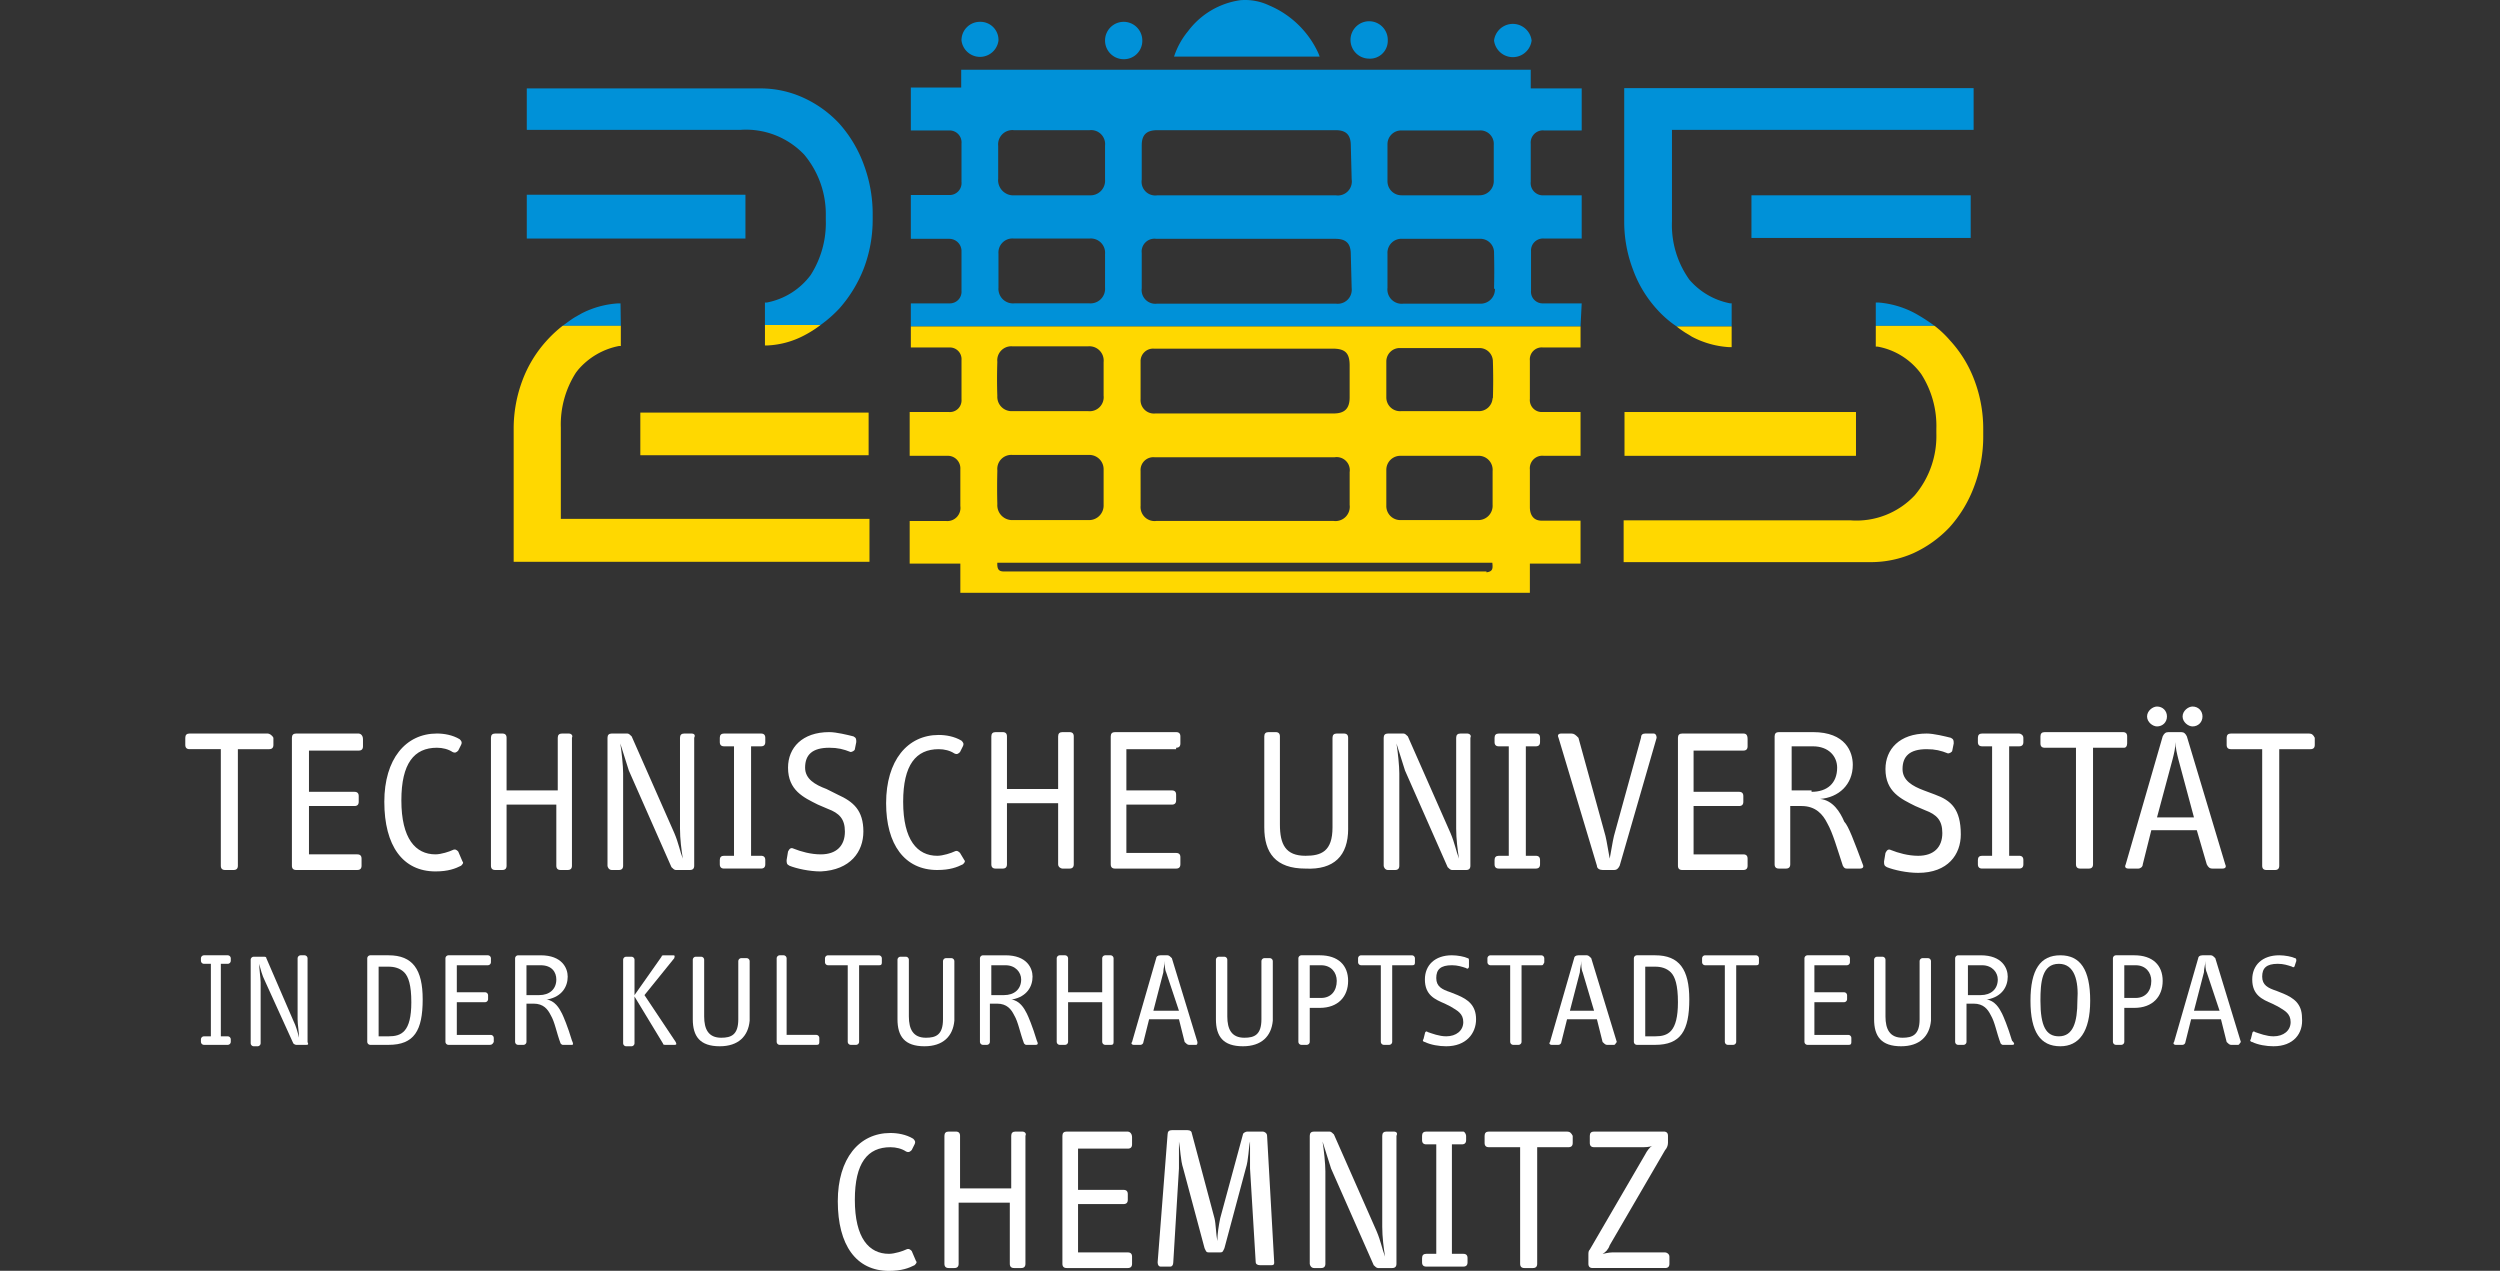 <?xml version="1.0" encoding="UTF-8" standalone="no"?>
<svg
   xmlns:dc="http://purl.org/dc/elements/1.1/"
   xmlns:cc="http://creativecommons.org/ns#"
   xmlns:rdf="http://www.w3.org/1999/02/22-rdf-syntax-ns#"
   xmlns:svg="http://www.w3.org/2000/svg"
   xmlns="http://www.w3.org/2000/svg"
   id="Ebene_2"
   data-name="Ebene 2"
   viewBox="0 0 240 122"
   version="1.1"
   width="240"
   height="122">
  <rect x="0" y="0" width="240" height="122" fill="#333333" stroke="none"/>
  <defs
     id="defs4">
    <style
       id="style2">.cls-1{fill:none;}.cls-2{fill:#fff;}.cls-3{fill:#0091d8;}.cls-4{fill:#ffd800;}</style>
  </defs>
  <g
     id="g3072">
    <path
       class="cls-1"
       d="m 104.603,12.526 h -7.24 a 1.37,1.374 0 0 0 -1.509,1.514 c 0,1.065 0,2.103 0,3.14 a 1.454,1.458 0 0 0 1.565,1.598 h 7.184 a 1.398,1.402 0 0 0 1.481,-1.514 v -3.252 a 1.342,1.346 0 0 0 -1.481,-1.486 z"
       id="path8"
       style="stroke-width:2.799" />
    <path
       class="cls-1"
       d="m 104.603,22.927 h -7.296 a 1.342,1.346 0 0 0 -1.454,1.458 c 0,1.093 0,2.159 0,3.252 a 1.398,1.402 0 0 0 1.509,1.514 h 7.24 a 1.398,1.402 0 0 0 1.537,-1.542 v -3.196 a 1.37,1.374 0 0 0 -1.537,-1.486 z"
       id="path16"
       style="stroke-width:2.799" />
    <path
       class="cls-1"
       d="m 134.54,18.75 h 7.463 a 1.37,1.374 0 0 0 1.398,-1.458 v -3.392 a 1.286,1.29 0 0 0 -1.398,-1.374 h -7.435 a 1.314,1.318 0 0 0 -1.37,1.29 v 3.589 a 1.342,1.346 0 0 0 1.342,1.346 z"
       id="path20"
       style="stroke-width:2.799" />
    <path
       class="cls-1"
       d="m 141.975,43.759 h -7.379 a 1.342,1.346 0 0 0 -1.398,1.374 v 3.617 a 1.342,1.346 0 0 0 1.398,1.402 q 3.69,0 7.379,0 a 1.37,1.374 0 0 0 1.426,-1.458 v -3.477 a 1.342,1.346 0 0 0 -1.426,-1.458 z"
       id="path22"
       style="stroke-width:2.799" />
    <path
       class="cls-1"
       d="m 96.469,54.946 h 46.345 c 0.531,0 0.643,-0.252 0.587,-0.841 H 95.882 c -0.056,0.589 0.084,0.757 0.587,0.841 z"
       id="path24"
       style="stroke-width:2.799" />
    <path
       class="cls-1"
       d="m 97.363,50.011 h 7.24 a 1.398,1.402 0 0 0 1.481,-1.458 V 45.161 a 1.37,1.374 0 0 0 -1.454,-1.402 h -7.324 a 1.342,1.346 0 0 0 -1.454,1.458 c 0,1.093 0,2.159 0,3.252 a 1.426,1.43 0 0 0 1.509,1.542 z"
       id="path26"
       style="stroke-width:2.799" />
    <path
       class="cls-1"
       d="m 128.195,22.927 h -17.191 a 1.23,1.234 0 0 0 -1.398,1.374 v 3.364 a 1.314,1.318 0 0 0 1.481,1.486 h 17.079 a 1.342,1.346 0 0 0 1.509,-1.486 v -3.252 c 0.084,-0.897 -0.447,-1.486 -1.481,-1.486 z"
       id="path28"
       style="stroke-width:2.799" />
    <path
       class="cls-1"
       d="m 97.307,39.553 h 7.296 a 1.342,1.346 0 0 0 1.481,-1.486 v -3.336 a 1.37,1.374 0 0 0 -1.481,-1.402 h -7.352 a 1.342,1.346 0 0 0 -1.398,1.486 q 0,1.654 0,3.28 a 1.37,1.374 0 0 0 1.454,1.458 z"
       id="path30"
       style="stroke-width:2.799" />
    <path
       class="cls-1"
       d="m 142.031,22.927 h -7.379 a 1.342,1.346 0 0 0 -1.454,1.43 v 3.28 a 1.37,1.374 0 0 0 1.537,1.514 h 7.24 a 1.37,1.374 0 0 0 1.454,-1.43 c 0,-1.15 0,-2.271 0,-3.421 a 1.314,1.318 0 0 0 -1.398,-1.374 z"
       id="path34"
       style="stroke-width:2.799" />
    <path
       class="cls-1"
       d="m 111.116,50.011 h 17.023 a 1.37,1.374 0 0 0 1.621,-1.542 v -3.28 a 1.258,1.262 0 0 0 -1.454,-1.43 H 110.976 a 1.23,1.234 0 0 0 -1.37,1.318 v 3.477 a 1.342,1.346 0 0 0 1.509,1.458 z"
       id="path36"
       style="stroke-width:2.799" />
    <path
       class="cls-1"
       d="M 128.223,12.498 H 111.032 c -0.978,0 -1.426,0.449 -1.426,1.458 v 3.28 a 1.314,1.318 0 0 0 1.509,1.514 h 17.023 a 1.342,1.346 0 0 0 1.621,-1.542 v -3.224 c 0,-1.037 -0.531,-1.458 -1.537,-1.486 z"
       id="path38"
       style="stroke-width:2.799" />
    <path
       class="cls-1"
       d="m 111.032,39.553 h 17.107 c 1.062,0 1.537,-0.477 1.537,-1.542 V 34.955 c 0,-1.206 -0.419,-1.626 -1.649,-1.626 h -17.163 a 1.202,1.206 0 0 0 -1.258,1.262 v 3.589 a 1.286,1.29 0 0 0 1.426,1.374 z"
       id="path40"
       style="stroke-width:2.799" />
    <path
       class="cls-1"
       d="m 142.143,33.357 h -7.631 a 1.286,1.29 0 0 0 -1.314,1.318 v 3.561 a 1.314,1.318 0 0 0 1.426,1.318 h 7.407 a 1.314,1.318 0 0 0 1.398,-1.29 q 0,-1.822 0,-3.617 a 1.286,1.29 0 0 0 -1.286,-1.29 z"
       id="path48"
       style="stroke-width:2.799" />
    <path
       class="cls-3"
       d="m 180.385,29.045 h -0.31 v 2.236 h 5.643 a 17.494,17.548 0 0 0 -1.947,-1.245 9.001,9.029 0 0 0 -3.386,-0.991 z"
       id="path176"
       style="stroke-width:2.826" />
    <path
       class="cls-3"
       d="m 151.843,29.124 h -3.69 a 1.118,1.121 0 0 1 -1.174,-1.234 q 0,-1.907 0,-3.785 a 1.146,1.15 0 0 1 1.23,-1.206 h 3.634 v -4.149 h -3.634 a 1.174,1.178 0 0 1 -1.258,-1.318 v -3.617 a 1.174,1.178 0 0 1 1.314,-1.29 h 3.578 V 8.488 h -4.892 V 6.694 H 92.276 v 1.71 h -4.836 v 4.121 h 3.662 a 1.146,1.15 0 0 1 1.202,1.262 v 3.673 a 1.146,1.15 0 0 1 -1.202,1.262 h -3.662 v 4.206 h 3.69 a 1.174,1.178 0 0 1 1.174,1.234 v 3.757 a 1.118,1.121 0 0 1 -1.118,1.206 h -3.746 v 2.215 H 151.731 Z M 133.198,13.815 a 1.314,1.318 0 0 1 1.37,-1.29 h 7.435 a 1.286,1.29 0 0 1 1.398,1.374 v 3.392 a 1.37,1.374 0 0 1 -1.398,1.458 h -7.463 a 1.342,1.346 0 0 1 -1.342,-1.346 z m -27.114,13.794 a 1.398,1.402 0 0 1 -1.481,1.514 h -7.24 a 1.398,1.402 0 0 1 -1.509,-1.514 c 0,-1.093 0,-2.159 0,-3.252 a 1.342,1.346 0 0 1 1.454,-1.458 h 7.296 a 1.37,1.374 0 0 1 1.481,1.486 z m 0,-10.374 a 1.398,1.402 0 0 1 -1.481,1.514 h -7.212 a 1.454,1.458 0 0 1 -1.565,-1.598 c 0,-1.037 0,-2.075 0,-3.14 a 1.37,1.374 0 0 1 1.509,-1.514 h 7.268 a 1.342,1.346 0 0 1 1.481,1.486 z m 23.676,10.43 a 1.342,1.346 0 0 1 -1.509,1.486 H 111.088 a 1.314,1.318 0 0 1 -1.481,-1.486 v -3.364 a 1.23,1.234 0 0 1 1.398,-1.374 h 17.191 c 1.034,0 1.481,0.449 1.481,1.486 z m 0,-10.458 a 1.342,1.346 0 0 1 -1.537,1.542 h -17.107 a 1.314,1.318 0 0 1 -1.509,-1.514 v -3.28 c 0,-1.009 0.447,-1.43 1.426,-1.458 h 17.191 c 1.006,0 1.454,0.449 1.454,1.486 z m 13.753,10.514 a 1.37,1.374 0 0 1 -1.454,1.43 h -7.324 a 1.37,1.374 0 0 1 -1.537,-1.514 v -3.28 a 1.342,1.346 0 0 1 1.454,-1.43 h 7.379 a 1.314,1.318 0 0 1 1.398,1.374 c 0.028,1.15 0.028,2.271 0,3.421 z"
       id="path178"
       style="stroke-width:2.799" />
    <path
       class="cls-3"
       d="m 155.924,21.245 a 12.858,12.897 0 0 0 0.839,4.626 11.433,11.467 0 0 0 2.348,3.869 10.091,10.121 0 0 0 1.845,1.598 h 5.283 v -2.215 h -0.14 a 6.876,6.897 0 0 1 -3.941,-2.299 v 0 l -0.168,-0.252 a 8.973,9 0 0 1 -1.481,-5.327 v -8.776 h 28.959 V 8.46 h -33.543 z"
       id="path180"
       style="stroke-width:2.799" />
    <path
       class="cls-3"
       d="m 147.035,3.89 a 1.817,1.822 0 0 0 -3.606,0 1.817,1.822 0 0 0 3.606,0 z"
       id="path182"
       style="stroke-width:2.799" />
    <rect
       class="cls-3"
       x="168.139"
       y="18.75"
       width="21.048"
       height="4.093"
       id="rect184"
       style="stroke-width:2.799" />
    <path
       class="cls-3"
       d="m 121.85,0.526 a 5.395,5.411 0 0 0 -2.795,-0.505 7.603,7.626 0 0 0 -5.003,2.972 7.407,7.43 0 0 0 -1.342,2.439 h 13.976 a 4.109,4.121 0 0 0 -0.196,-0.477 9.057,9.084 0 0 0 -4.64,-4.43 z"
       id="path186"
       style="stroke-width:2.799" />
    <path
       class="cls-3"
       d="m 95.854,3.89 a 1.733,1.738 0 0 0 -1.789,-1.794 1.761,1.766 0 0 0 -1.761,1.794 1.789,1.794 0 0 0 3.55,0 z"
       id="path188"
       style="stroke-width:2.799" />
    <rect
       class="cls-3"
       x="50.571"
       y="18.694"
       width="20.992"
       height="4.206"
       id="rect190"
       style="stroke-width:2.799" />
    <path
       class="cls-3"
       d="m 133.226,3.89 a 1.789,1.794 0 1 0 -1.817,1.738 1.705,1.71 0 0 0 1.817,-1.738 z"
       id="path192"
       style="stroke-width:2.799" />
    <path
       class="cls-3"
       d="M 59.571,29.124 H 59.348 a 8.917,8.944 0 0 0 -3.494,0.953 l -0.643,0.364 v 0 c -0.419,0.252 -0.811,0.561 -1.202,0.841 h 5.591 z"
       id="path194"
       style="stroke-width:2.799" />
    <path
       class="cls-3"
       d="m 77.209,14.853 a 8.861,8.888 0 0 1 2.068,5.86 v 0.393 a 9.252,9.28 0 0 1 -1.454,5.299 6.848,6.869 0 0 1 -4.193,2.635 h -0.196 v 2.159 h 5.339 a 12.159,12.196 0 0 0 1.817,-1.598 12.746,12.785 0 0 0 2.348,-3.869 13.11,13.149 0 0 0 0.839,-4.654 V 20.712 A 13.529,13.57 0 0 0 82.884,15.694 12.075,12.112 0 0 0 80.536,11.825 10.874,10.906 0 0 0 77.07,9.357 9.895,9.925 0 0 0 72.933,8.488 H 50.571 v 3.981 h 20.489 a 7.715,7.738 0 0 1 6.15,2.383 z"
       id="path196"
       style="stroke-width:2.799" />
    <path
       class="cls-3"
       d="m 109.662,3.89 a 1.789,1.794 0 1 0 -1.789,1.794 1.761,1.766 0 0 0 1.789,-1.794 z"
       id="path198"
       style="stroke-width:2.799" />
    <path
       class="cls-4"
       d="m 148.098,33.357 h 3.634 V 31.338 H 87.441 v 2.019 h 3.718 a 1.118,1.121 0 0 1 1.146,1.206 v 3.785 a 1.118,1.121 0 0 1 -1.202,1.206 h -3.774 v 4.206 h 3.578 a 1.202,1.206 0 0 1 1.286,1.29 v 3.533 a 1.258,1.262 0 0 1 -1.398,1.43 c -1.006,0 -3.466,0 -3.466,0 v 4.093 h 4.864 V 56.908 h 54.675 v -2.804 h 4.864 V 49.983 h -3.746 c -0.755,0 -1.118,-0.533 -1.118,-1.29 q 0,-1.794 0,-3.617 a 1.202,1.206 0 0 1 1.342,-1.318 h 3.522 v -4.206 h -3.634 a 1.146,1.15 0 0 1 -1.23,-1.262 c 0,-1.234 0,-2.439 0,-3.673 a 1.146,1.15 0 0 1 1.23,-1.262 z m -38.602,1.374 a 1.202,1.206 0 0 1 1.258,-1.262 h 17.163 c 1.23,0 1.649,0.421 1.649,1.626 v 3.056 c 0,1.065 -0.475,1.542 -1.537,1.542 H 110.921 a 1.286,1.29 0 0 1 -1.426,-1.374 z m 0,10.486 a 1.23,1.234 0 0 1 1.37,-1.318 h 17.247 a 1.258,1.262 0 0 1 1.454,1.43 v 3.14 a 1.37,1.374 0 0 1 -1.537,1.542 h -17.023 a 1.342,1.346 0 0 1 -1.509,-1.458 z M 95.743,34.731 a 1.342,1.346 0 0 1 1.398,-1.486 h 7.352 a 1.37,1.374 0 0 1 1.454,1.514 v 3.224 a 1.342,1.346 0 0 1 -1.481,1.486 h -7.268 a 1.37,1.374 0 0 1 -1.454,-1.458 q -0.056,-1.542 0,-3.28 z m 0,10.402 a 1.342,1.346 0 0 1 1.454,-1.458 h 7.296 a 1.37,1.374 0 0 1 1.454,1.402 v 3.392 a 1.398,1.402 0 0 1 -1.481,1.458 h -7.212 a 1.426,1.43 0 0 1 -1.509,-1.542 c -0.028,-1.009 -0.028,-2.075 0,-3.168 z M 142.703,54.861 H 96.358 c -0.503,0 -0.643,-0.252 -0.615,-0.841 h 47.519 c 0.084,0.673 -0.028,0.841 -0.559,0.925 z m 0.587,-6.392 a 1.37,1.374 0 0 1 -1.426,1.458 q -3.69,0 -7.379,0 a 1.342,1.346 0 0 1 -1.398,-1.402 v -3.392 a 1.342,1.346 0 0 1 1.398,-1.374 h 7.379 a 1.342,1.346 0 0 1 1.426,1.458 z m 0,-10.29 a 1.314,1.318 0 0 1 -1.398,1.29 h -7.379 a 1.314,1.318 0 0 1 -1.426,-1.318 v -3.421 a 1.286,1.29 0 0 1 1.314,-1.318 h 7.631 a 1.286,1.29 0 0 1 1.286,1.29 q 0.056,1.766 0,3.561 z"
       id="path200"
       style="stroke-width:2.799" />
    <rect
       class="cls-4"
       x="61.472"
       y="39.609"
       width="21.915"
       height="4.093"
       id="rect202"
       style="stroke-width:2.799" />
    <path
       class="cls-4"
       d="M 83.47,49.813 H 53.84 v -8.776 a 9.168,9.196 0 0 1 1.454,-5.271 l 0.196,-0.252 v 0 a 6.876,6.897 0 0 1 3.941,-2.299 h 0.168 v -1.935 h -5.591 a 11.936,11.972 0 0 0 -1.509,1.402 11.768,11.804 0 0 0 -2.348,3.841 13.11,13.149 0 0 0 -0.839,4.654 v 12.757 h 34.158 z"
       id="path204"
       style="stroke-width:2.799" />
    <path
       class="cls-4"
       d="m 180.075,33.273 h 0.168 a 6.625,6.645 0 0 1 4.193,2.635 9.168,9.196 0 0 1 1.454,5.271 v 0.421 a 8.777,8.804 0 0 1 -2.068,5.944 7.687,7.71 0 0 1 -6.15,2.411 h -21.803 v 4.009 h 23.676 a 10.119,10.149 0 0 0 4.165,-0.869 11.181,11.215 0 0 0 3.438,-2.467 12.075,12.112 0 0 0 2.348,-3.869 13.473,13.514 0 0 0 0.894,-4.991 v -0.589 a 13.11,13.149 0 0 0 -0.839,-4.654 11.6,11.635 0 0 0 -2.348,-3.841 9.979,10.009 0 0 0 -1.481,-1.402 h -5.646 z"
       id="path206"
       style="stroke-width:2.799" />
    <rect
       class="cls-4"
       x="155.952"
       y="39.553"
       width="22.222"
       height="4.206"
       id="rect208"
       style="stroke-width:2.799" />
    <path
       class="cls-4"
       d="m 73.436,33.163 h 0.252 a 8.386,8.411 0 0 0 3.494,-0.953 10.846,10.878 0 0 0 1.593,-1.009 h -5.339 z"
       id="path210"
       style="stroke-width:2.8" />
    <path
       class="cls-4"
       d="m 161.808,31.947 v 0 l 0.633,0.386 a 8.778,8.804 0 0 0 3.577,0.994 h 0.22 v -1.987 h -5.283 a 9.768,9.797 0 0 0 0.853,0.607 z"
       id="path212"
       style="stroke-width:2.756" />
  </g>
  <g
     id="g3474">
    <path
       class="st1"
       d="m 210.484,69.737 c 0.546,0 0.955,-0.409 0.955,-0.955 0,-0.546 -0.409,-0.955 -0.955,-0.955 -0.409,0 -0.955,0.409 -0.955,0.955 0,0.546 0.546,0.955 0.955,0.955 z m -59.637,0.682 h -0.955 c -0.273,0 -0.409,0.136 -0.273,0.409 l 3.685,12.282 c 0,0.273 0.273,0.409 0.546,0.409 h 1.092 c 0.273,0 0.409,-0.136 0.546,-0.409 l 3.548,-12.282 c 0,-0.273 -0.136,-0.409 -0.273,-0.409 h -0.819 c -0.273,0 -0.409,0.136 -0.409,0.409 l -2.593,9.416 c -0.136,0.546 -0.273,1.501 -0.409,2.184 -0.136,-0.682 -0.273,-1.638 -0.409,-2.184 l -2.593,-9.416 c -0.273,-0.273 -0.409,-0.409 -0.682,-0.409 z m 56.226,-0.682 c 0.546,0 0.955,-0.409 0.955,-0.955 0,-0.546 -0.409,-0.955 -0.955,-0.955 -0.409,0 -0.955,0.409 -0.955,0.955 0,0.546 0.546,0.955 0.955,0.955 z m -2.866,1.638 v -0.682 c 0,-0.273 -0.136,-0.409 -0.409,-0.409 h -7.506 c -0.273,0 -0.409,0.136 -0.409,0.409 v 0.682 c 0,0.273 0.136,0.409 0.409,0.409 h 3.002 v 11.191 c 0,0.273 0.136,0.409 0.409,0.409 h 0.819 c 0.273,0 0.409,-0.136 0.409,-0.409 V 71.784 h 3.002 c 0.136,0 0.273,-0.136 0.273,-0.409 z m -36.847,-0.955 h -5.868 c -0.273,0 -0.409,0.136 -0.409,0.409 v 12.282 c 0,0.273 0.136,0.409 0.409,0.409 h 5.868 c 0.273,0 0.409,-0.136 0.409,-0.409 v -0.682 c 0,-0.273 -0.136,-0.409 -0.409,-0.409 h -4.776 V 77.379 h 4.367 c 0.273,0 0.409,-0.136 0.409,-0.409 v -0.546 c 0,-0.273 -0.136,-0.409 -0.409,-0.409 h -4.367 v -3.958 h 4.776 c 0.273,0 0.409,-0.136 0.409,-0.409 v -0.682 c 0,-0.409 -0.136,-0.546 -0.409,-0.546 z m -84.475,9.416 c 0,-2.047 -0.955,-2.866 -2.456,-3.548 l -1.092,-0.546 c -1.092,-0.409 -2.047,-0.955 -2.047,-2.047 0,-1.228 0.682,-1.911 2.32,-1.911 0.819,0 1.365,0.136 2.047,0.409 0.136,0 0.409,-0.136 0.409,-0.273 l 0.136,-0.682 c 0,-0.273 0,-0.409 -0.273,-0.546 -0.546,-0.136 -1.638,-0.409 -2.32,-0.409 -2.593,0 -3.958,1.501 -3.958,3.412 0,2.184 1.501,2.866 2.866,3.548 l 0.955,0.409 c 1.092,0.409 1.638,0.955 1.638,2.184 0,1.365 -0.819,2.184 -2.32,2.184 -0.955,0 -1.911,-0.273 -2.593,-0.546 -0.273,-0.136 -0.409,0 -0.546,0.273 l -0.136,0.819 c 0,0.273 0,0.409 0.273,0.546 0.682,0.273 1.911,0.546 3.002,0.546 2.866,-0.136 4.094,-1.911 4.094,-3.821 z m 95.938,3.139 c 0.136,0.273 0,0.409 -0.273,0.409 h -1.228 c -0.136,0 -0.273,0 -0.409,-0.273 -0.546,-1.638 -0.955,-3.139 -1.501,-4.094 -0.409,-0.819 -1.092,-1.638 -2.456,-1.638 h -1.092 v 5.595 c 0,0.273 -0.136,0.409 -0.409,0.409 h -0.682 c -0.273,0 -0.409,-0.136 -0.409,-0.409 v -12.282 c 0,-0.273 0.136,-0.409 0.409,-0.409 h 3.275 c 3.139,0 3.821,1.911 3.821,3.139 0,1.911 -1.365,3.139 -3.139,3.275 1.228,0.136 1.911,1.228 2.32,2.184 0.409,0.409 0.955,1.911 1.774,4.094 z m -4.913,-6.96 c 1.501,0 2.456,-0.819 2.456,-2.32 0,-1.092 -0.819,-2.047 -2.32,-2.047 h -2.047 v 4.231 h 1.911 z m -44.489,3.548 v -8.734 c 0,-0.273 -0.136,-0.409 -0.409,-0.409 h -0.682 c -0.273,0 -0.409,0.136 -0.409,0.409 v 8.598 c 0,2.32 -1.092,2.729 -2.593,2.729 -1.911,0 -2.456,-1.092 -2.456,-3.002 v -8.461 c 0,-0.273 -0.136,-0.409 -0.409,-0.409 h -0.682 c -0.273,0 -0.409,0.136 -0.409,0.409 v 8.734 c 0,2.456 1.092,3.958 3.958,3.958 2.729,0.136 4.094,-1.228 4.094,-3.821 z m 11.463,-9.143 h -0.682 c -0.273,0 -0.409,0.136 -0.409,0.409 v 8.734 c 0,0.955 0.136,2.047 0.273,2.866 -0.273,-0.682 -0.409,-1.501 -0.819,-2.456 l -4.094,-9.28 c -0.136,-0.136 -0.273,-0.273 -0.409,-0.273 h -1.501 c -0.273,0 -0.409,0.136 -0.409,0.409 v 12.282 c 0,0.136 0.136,0.409 0.409,0.409 h 0.682 c 0.273,0 0.409,-0.136 0.409,-0.409 v -8.871 c 0,-0.682 -0.136,-2.047 -0.273,-2.866 0.273,0.819 0.546,1.774 0.819,2.593 l 4.094,9.28 c 0.136,0.136 0.273,0.273 0.409,0.273 h 1.365 c 0.273,0 0.409,-0.136 0.409,-0.409 v -12.282 c 0.136,-0.273 -0.136,-0.409 -0.273,-0.409 z m 80.79,0 h -7.506 c -0.273,0 -0.409,0.136 -0.409,0.409 v 0.682 c 0,0.273 0.136,0.409 0.409,0.409 h 3.002 v 11.191 c 0,0.273 0.136,0.409 0.409,0.409 h 0.819 c 0.273,0 0.409,-0.136 0.409,-0.409 V 71.92 h 3.002 c 0.273,0 0.409,-0.136 0.409,-0.409 v -0.682 c -0.136,-0.273 -0.273,-0.409 -0.546,-0.409 z m -35.892,5.868 -1.092,-0.409 c -1.092,-0.409 -2.047,-0.955 -2.047,-2.047 0,-1.228 0.682,-1.911 2.32,-1.911 0.819,0 1.365,0.136 2.047,0.409 0.136,0 0.409,-0.136 0.409,-0.273 l 0.136,-0.682 c 0,-0.273 0,-0.409 -0.273,-0.546 -0.546,-0.136 -1.638,-0.409 -2.32,-0.409 -2.593,0 -3.958,1.501 -3.958,3.412 0,2.184 1.501,2.866 2.866,3.548 l 0.955,0.409 c 1.092,0.409 1.638,0.955 1.638,2.184 0,1.365 -0.819,2.184 -2.32,2.184 -0.955,0 -1.911,-0.273 -2.593,-0.546 -0.273,-0.136 -0.409,0 -0.546,0.273 l -0.136,0.819 c 0,0.273 0,0.409 0.273,0.546 0.682,0.273 1.911,0.546 3.002,0.546 2.866,0 4.094,-1.774 4.094,-3.685 0,-2.456 -0.955,-3.275 -2.456,-3.821 z m 27.84,6.687 c 0.136,0.273 0,0.409 -0.273,0.409 h -0.955 c -0.273,0 -0.409,-0.136 -0.546,-0.409 l -0.955,-3.275 h -4.367 l -0.819,3.275 c 0,0.273 -0.273,0.409 -0.409,0.409 h -0.955 c -0.273,0 -0.409,-0.136 -0.273,-0.409 l 3.548,-12.282 c 0.136,-0.273 0.273,-0.409 0.546,-0.409 h 1.228 c 0.273,0 0.409,0.136 0.546,0.409 z m -3.002,-4.504 -1.501,-5.595 c -0.136,-0.546 -0.273,-1.092 -0.273,-1.638 0,0.546 -0.136,1.092 -0.273,1.638 l -1.501,5.595 z M 193.834,70.419 h -3.548 c -0.273,0 -0.409,0.136 -0.409,0.409 v 0.409 c 0,0.273 0.136,0.409 0.409,0.409 h 0.955 v 10.508 h -0.955 c -0.273,0 -0.409,0.136 -0.409,0.409 v 0.409 c 0,0.273 0.136,0.409 0.409,0.409 h 3.548 c 0.273,0 0.409,-0.136 0.409,-0.409 v -0.409 c 0,-0.273 -0.136,-0.409 -0.409,-0.409 h -0.955 V 71.647 h 0.955 c 0.273,0 0.409,-0.136 0.409,-0.409 v -0.409 c 0,-0.273 -0.273,-0.409 -0.409,-0.409 z m -139.199,0 h -0.682 c -0.273,0 -0.409,0.136 -0.409,0.409 v 5.049 h -4.913 v -5.049 c 0,-0.273 -0.136,-0.409 -0.409,-0.409 h -0.682 c -0.273,0 -0.409,0.136 -0.409,0.409 v 12.282 c 0,0.273 0.136,0.409 0.409,0.409 h 0.682 c 0.273,0 0.409,-0.136 0.409,-0.409 v -5.868 h 4.776 v 5.868 c 0,0.273 0.136,0.409 0.409,0.409 h 0.682 c 0.273,0 0.409,-0.136 0.409,-0.409 V 70.828 C 55.044,70.555 54.771,70.419 54.635,70.419 Z m 47.355,12.965 h 0.682 c 0.273,0 0.409,-0.136 0.409,-0.409 v -12.282 c 0,-0.273 -0.136,-0.409 -0.409,-0.409 h -0.682 c -0.273,0 -0.409,0.136 -0.409,0.409 v 5.049 h -4.913 v -5.049 c 0,-0.273 -0.136,-0.409 -0.409,-0.409 h -0.682 c -0.273,0 -0.409,0.136 -0.409,0.409 v 12.282 c 0,0.273 0.136,0.409 0.409,0.409 h 0.682 c 0.273,0 0.409,-0.136 0.409,-0.409 v -5.868 h 4.913 v 5.868 c 0,0.273 0.273,0.409 0.409,0.409 z M 25.703,70.419 h -7.506 c -0.273,0 -0.409,0.136 -0.409,0.409 v 0.682 c 0,0.273 0.136,0.409 0.409,0.409 h 3.002 v 11.191 c 0,0.273 0.136,0.409 0.409,0.409 h 0.819 c 0.273,0 0.409,-0.136 0.409,-0.409 V 71.92 h 3.002 c 0.273,0 0.409,-0.136 0.409,-0.409 V 70.828 C 26.113,70.555 25.84,70.419 25.703,70.419 Z m 64.277,13.101 c 1.228,0 1.911,-0.273 2.456,-0.546 0.136,-0.136 0.273,-0.273 0.136,-0.409 l -0.409,-0.682 c -0.136,-0.136 -0.273,-0.273 -0.546,-0.136 -0.273,0.136 -1.092,0.409 -1.638,0.409 -1.911,0 -3.275,-1.501 -3.275,-5.186 0,-3.548 1.228,-5.049 3.412,-5.049 0.546,0 1.092,0.136 1.501,0.409 0.273,0.136 0.409,0 0.546,-0.136 l 0.273,-0.546 c 0.136,-0.273 0,-0.409 -0.136,-0.546 -0.682,-0.409 -1.501,-0.546 -2.184,-0.546 -3.002,0 -5.049,2.456 -5.049,6.551 0,3.958 1.774,6.414 4.913,6.414 z M 112.908,71.784 c 0.273,0 0.409,-0.136 0.409,-0.409 v -0.682 c 0,-0.273 -0.136,-0.409 -0.409,-0.409 h -5.868 c -0.273,0 -0.409,0.136 -0.409,0.409 v 12.282 c 0,0.273 0.136,0.409 0.409,0.409 h 5.868 c 0.273,0 0.409,-0.136 0.409,-0.409 v -0.682 c 0,-0.273 -0.136,-0.409 -0.409,-0.409 h -4.776 v -4.64 h 4.367 c 0.273,0 0.409,-0.136 0.409,-0.409 v -0.546 c 0,-0.273 -0.136,-0.409 -0.409,-0.409 h -4.367 V 71.92 h 4.776 z m 34.527,-0.136 c 0.273,0 0.409,-0.136 0.409,-0.409 v -0.409 c 0,-0.273 -0.136,-0.409 -0.409,-0.409 h -3.548 c -0.273,0 -0.409,0.136 -0.409,0.409 v 0.409 c 0,0.273 0.136,0.409 0.409,0.409 h 0.955 v 10.508 h -0.955 c -0.273,0 -0.409,0.136 -0.409,0.409 v 0.409 c 0,0.273 0.136,0.409 0.409,0.409 h 3.548 c 0.273,0 0.409,-0.136 0.409,-0.409 v -0.409 c 0,-0.273 -0.136,-0.409 -0.409,-0.409 h -0.955 V 71.647 Z M 73.058,70.419 h -3.548 c -0.273,0 -0.409,0.136 -0.409,0.409 v 0.409 c 0,0.273 0.136,0.409 0.409,0.409 h 0.955 v 10.508 h -0.955 c -0.273,0 -0.409,0.136 -0.409,0.409 v 0.409 c 0,0.273 0.136,0.409 0.409,0.409 h 3.548 c 0.273,0 0.409,-0.136 0.409,-0.409 v -0.409 c 0,-0.273 -0.136,-0.409 -0.409,-0.409 h -0.955 V 71.647 h 0.955 c 0.273,0 0.409,-0.136 0.409,-0.409 v -0.409 c 0,-0.273 -0.136,-0.409 -0.409,-0.409 z m -6.687,0 h -0.682 c -0.273,0 -0.409,0.136 -0.409,0.409 v 8.734 c 0,0.955 0.136,2.047 0.273,2.866 -0.273,-0.682 -0.409,-1.501 -0.819,-2.456 l -4.094,-9.28 C 60.503,70.555 60.367,70.419 60.23,70.419 H 58.729 c -0.273,0 -0.409,0.136 -0.409,0.409 v 12.282 c 0,0.136 0.136,0.409 0.409,0.409 h 0.682 c 0.273,0 0.409,-0.136 0.409,-0.409 v -8.871 c 0,-0.682 -0.136,-2.047 -0.273,-2.866 0.273,0.819 0.546,1.774 0.819,2.593 l 4.094,9.28 c 0.136,0.136 0.273,0.273 0.409,0.273 h 1.365 c 0.273,0 0.409,-0.136 0.409,-0.409 v -12.282 c 0.136,-0.273 0,-0.409 -0.273,-0.409 z M 43.99,81.746 C 43.854,81.609 43.717,81.473 43.444,81.609 c -0.273,0.136 -1.092,0.409 -1.638,0.409 -1.911,0 -3.275,-1.501 -3.275,-5.186 0,-3.548 1.228,-5.049 3.412,-5.049 0.546,0 1.092,0.136 1.501,0.409 0.273,0.136 0.409,0 0.546,-0.136 l 0.273,-0.546 c 0.136,-0.273 0,-0.409 -0.136,-0.546 -0.682,-0.409 -1.501,-0.546 -2.184,-0.546 -3.002,0 -5.049,2.456 -5.049,6.551 0,4.231 1.774,6.687 4.913,6.687 1.228,0 1.911,-0.273 2.456,-0.546 0.136,-0.136 0.273,-0.273 0.136,-0.409 z m -9.553,-11.327 h -6.005 c -0.273,0 -0.409,0.136 -0.409,0.409 v 12.282 c 0,0.273 0.136,0.409 0.409,0.409 h 5.868 c 0.273,0 0.409,-0.136 0.409,-0.409 v -0.682 c 0,-0.273 -0.136,-0.409 -0.409,-0.409 H 29.661 V 77.379 h 4.367 c 0.273,0 0.409,-0.136 0.409,-0.409 v -0.546 c 0,-0.273 -0.136,-0.409 -0.409,-0.409 h -4.367 v -3.958 h 4.776 c 0.273,0 0.409,-0.136 0.409,-0.409 v -0.682 c 0,-0.409 -0.273,-0.546 -0.409,-0.546 z"
       id="path164"
       style="fill:#ffffff;stroke-width:1.365" />
    <path
       class="st1"
       d="m 87.524,120.094 c -0.136,-0.136 -0.273,-0.273 -0.546,-0.136 -0.273,0.136 -1.092,0.409 -1.638,0.409 -1.911,0 -3.275,-1.501 -3.275,-5.186 0,-3.548 1.228,-5.049 3.412,-5.049 0.546,0 1.092,0.136 1.501,0.409 0.273,0.136 0.409,0 0.546,-0.136 l 0.273,-0.546 c 0.136,-0.273 0,-0.409 -0.136,-0.546 -0.682,-0.409 -1.501,-0.546 -2.184,-0.546 -3.002,0 -5.049,2.456 -5.049,6.551 0,4.231 1.774,6.687 4.913,6.687 1.228,0 1.911,-0.273 2.456,-0.546 0.136,-0.136 0.273,-0.273 0.136,-0.409 z"
       id="path166"
       style="fill:#ffffff;stroke-width:1.365" />
    <path
       class="st1"
       d="m 108.268,108.631 h -5.868 c -0.273,0 -0.409,0.136 -0.409,0.409 v 12.282 c 0,0.273 0.136,0.409 0.409,0.409 h 5.868 c 0.273,0 0.409,-0.136 0.409,-0.409 v -0.682 c 0,-0.273 -0.136,-0.409 -0.409,-0.409 h -4.776 v -4.64 h 4.367 c 0.273,0 0.409,-0.136 0.409,-0.409 v -0.546 c 0,-0.273 -0.136,-0.409 -0.409,-0.409 h -4.367 v -3.958 h 4.776 c 0.273,0 0.409,-0.136 0.409,-0.409 v -0.682 c 0,-0.409 -0.273,-0.546 -0.409,-0.546 z"
       id="path168"
       style="fill:#ffffff;stroke-width:1.365" />
    <path
       class="st1"
       d="m 98.169,108.631 h -0.682 c -0.273,0 -0.409,0.136 -0.409,0.409 v 5.049 h -4.913 v -5.049 c 0,-0.273 -0.136,-0.409 -0.409,-0.409 h -0.682 c -0.273,0 -0.409,0.136 -0.409,0.409 v 12.282 c 0,0.273 0.136,0.409 0.409,0.409 h 0.546 c 0.273,0 0.409,-0.136 0.409,-0.409 v -5.868 h 4.913 v 5.868 c 0,0.273 0.136,0.409 0.409,0.409 h 0.682 c 0.273,0 0.409,-0.136 0.409,-0.409 v -12.282 c 0.136,-0.273 -0.136,-0.409 -0.273,-0.409 z"
       id="path170"
       style="fill:#ffffff;stroke-width:1.365" />
    <path
       class="st1"
       d="m 140.475,108.631 h -3.548 c -0.273,0 -0.409,0.136 -0.409,0.409 v 0.409 c 0,0.273 0.136,0.409 0.409,0.409 h 0.955 v 10.508 h -0.955 c -0.273,0 -0.409,0.136 -0.409,0.409 v 0.409 c 0,0.273 0.136,0.409 0.409,0.409 h 3.548 c 0.273,0 0.409,-0.136 0.409,-0.409 v -0.409 c 0,-0.273 -0.136,-0.409 -0.409,-0.409 h -1.092 v -10.508 h 0.955 c 0.273,0 0.409,-0.136 0.409,-0.409 v -0.409 c 0,-0.136 -0.136,-0.409 -0.273,-0.409 z"
       id="path172"
       style="fill:#ffffff;stroke-width:1.365" />
    <path
       class="st1"
       d="m 150.437,108.631 h -7.506 c -0.273,0 -0.409,0.136 -0.409,0.409 v 0.682 c 0,0.273 0.136,0.409 0.409,0.409 h 3.002 v 11.191 c 0,0.273 0.136,0.409 0.409,0.409 h 0.819 c 0.273,0 0.409,-0.136 0.409,-0.409 V 110.132 h 3.002 c 0.273,0 0.409,-0.136 0.409,-0.409 v -0.682 c -0.136,-0.273 -0.273,-0.409 -0.546,-0.409 z"
       id="path174"
       style="fill:#ffffff;stroke-width:1.365" />
    <path
       class="st1"
       d="m 121.232,108.631 h -1.501 c -0.136,0 -0.409,0.136 -0.409,0.273 l -2.184,8.052 c -0.136,0.682 -0.273,1.501 -0.273,2.184 -0.136,-0.682 -0.136,-1.638 -0.273,-2.184 l -2.184,-8.188 c 0,-0.136 -0.136,-0.273 -0.409,-0.273 h -1.501 c -0.273,0 -0.409,0.136 -0.409,0.409 l -0.955,12.282 c 0,0.273 0.136,0.409 0.273,0.409 h 0.955 c 0.136,0 0.273,-0.136 0.273,-0.409 l 0.546,-9.007 v -2.593 c 0.136,0.682 0.136,1.774 0.409,2.593 l 2.047,7.642 c 0.136,0.273 0.136,0.409 0.409,0.409 h 1.092 c 0.273,0 0.273,-0.136 0.409,-0.409 l 2.047,-7.642 c 0.273,-0.819 0.273,-2.047 0.409,-2.593 v 2.593 l 0.546,9.007 c 0,0.136 0.136,0.273 0.409,0.273 h 1.092 c 0.273,0 0.273,-0.136 0.273,-0.273 l -0.682,-12.146 c 0,-0.273 -0.273,-0.409 -0.409,-0.409 z"
       id="path176-6"
       style="fill:#ffffff;stroke-width:1.365" />
    <path
       class="st1"
       d="m 133.787,108.631 h -0.682 c -0.273,0 -0.409,0.136 -0.409,0.409 v 8.734 c 0,0.955 0.136,2.047 0.273,2.866 -0.273,-0.682 -0.409,-1.501 -0.819,-2.456 l -4.094,-9.28 c -0.136,-0.136 -0.273,-0.273 -0.409,-0.273 h -1.501 c -0.273,0 -0.409,0.136 -0.409,0.409 v 12.282 c 0,0.136 0.136,0.409 0.409,0.409 h 0.682 c 0.273,0 0.409,-0.136 0.409,-0.409 v -8.871 c 0,-0.682 -0.136,-2.047 -0.273,-2.866 0.273,0.819 0.546,1.774 0.819,2.593 l 4.094,9.28 c 0.136,0.136 0.273,0.273 0.409,0.273 h 1.365 c 0.273,0 0.409,-0.136 0.409,-0.409 v -12.282 c 0.136,-0.273 0,-0.409 -0.273,-0.409 z"
       id="path178-0"
       style="fill:#ffffff;stroke-width:1.365" />
    <path
       class="st1"
       d="m 159.853,120.23 h -5.049 c -0.409,0 -0.819,0.136 -0.955,0.136 0.273,-0.136 0.546,-0.409 0.682,-0.819 l 5.322,-9.143 c 0.136,-0.136 0.273,-0.409 0.273,-0.682 v -0.682 c 0,-0.273 -0.136,-0.409 -0.409,-0.409 h -6.687 c -0.273,0 -0.409,0.136 -0.409,0.409 v 0.682 c 0,0.273 0.136,0.409 0.409,0.409 h 4.504 c 0.409,0 0.819,0 1.092,-0.136 -0.273,0.136 -0.546,0.546 -0.682,0.819 l -5.322,9.143 c -0.136,0.136 -0.136,0.273 -0.136,0.546 v 0.819 c 0,0.273 0.136,0.409 0.409,0.409 h 6.96 c 0.273,0 0.409,-0.136 0.409,-0.409 v -0.682 c 0,-0.273 -0.273,-0.409 -0.409,-0.409 z"
       id="path180-6"
       style="fill:#ffffff;stroke-width:1.365" />
    <path
       class="st1"
       d="m 21.882,100.306 h -2.32 c -0.136,0 -0.273,-0.136 -0.273,-0.273 v -0.273 c 0,-0.136 0.136,-0.273 0.273,-0.273 h 0.682 v -6.96 h -0.682 c -0.136,0 -0.273,-0.136 -0.273,-0.273 v -0.273 c 0,-0.136 0.136,-0.273 0.273,-0.273 h 2.32 c 0.136,0 0.273,0.136 0.273,0.273 v 0.273 c 0,0.136 -0.136,0.273 -0.273,0.273 h -0.682 v 6.96 h 0.682 c 0.136,0 0.273,0.136 0.273,0.273 v 0.273 c 0,0.136 -0.136,0.273 -0.273,0.273 z"
       id="path182-2"
       style="fill:#ffffff;stroke-width:1.365" />
    <path
       class="st1"
       d="m 29.388,100.306 h -0.955 c -0.136,0 -0.273,-0.136 -0.273,-0.136 l -2.729,-6.005 c -0.273,-0.546 -0.409,-1.092 -0.546,-1.638 0,0.546 0.136,1.365 0.136,1.774 v 5.868 c 0,0.136 -0.136,0.273 -0.273,0.273 h -0.409 c -0.136,0 -0.273,-0.136 -0.273,-0.273 v -8.052 c 0,-0.136 0.136,-0.273 0.273,-0.273 h 0.955 c 0.136,0 0.273,0 0.273,0.136 l 2.593,6.005 c 0.273,0.546 0.409,1.092 0.546,1.638 0,-0.546 -0.136,-1.228 -0.136,-1.774 v -5.868 c 0,-0.136 0.136,-0.273 0.273,-0.273 h 0.409 c 0.136,0 0.273,0.136 0.273,0.273 v 8.052 c 0.136,0.273 0,0.273 -0.136,0.273 z"
       id="path184"
       style="fill:#ffffff;stroke-width:1.365" />
    <path
       class="st1"
       d="M 37.303,100.306 H 35.529 c -0.136,0 -0.273,-0.136 -0.273,-0.273 v -8.052 c 0,-0.136 0.136,-0.273 0.273,-0.273 h 1.774 c 2.32,0 3.275,1.365 3.275,4.231 0,3.002 -0.819,4.367 -3.275,4.367 z m 1.501,-6.96 c -0.409,-0.409 -0.955,-0.546 -1.501,-0.546 h -0.955 v 6.687 h 0.955 c 1.228,0 2.184,-0.409 2.184,-3.275 0,-1.638 -0.273,-2.456 -0.682,-2.866 z"
       id="path186-6"
       style="fill:#ffffff;stroke-width:1.365" />
    <path
       class="st1"
       d="m 46.993,100.306 h -3.958 c -0.136,0 -0.273,-0.136 -0.273,-0.273 v -8.052 c 0,-0.136 0.136,-0.273 0.273,-0.273 h 3.821 c 0.136,0 0.273,0.136 0.273,0.273 v 0.409 c 0,0.136 -0.136,0.273 -0.273,0.273 h -3.002 v 2.593 h 2.729 c 0.136,0 0.273,0.136 0.273,0.273 v 0.409 c 0,0.136 -0.136,0.273 -0.273,0.273 h -2.729 v 3.139 h 3.275 c 0.136,0 0.273,0.136 0.273,0.273 v 0.409 c -0.136,0.273 -0.273,0.273 -0.409,0.273 z"
       id="path188-1"
       style="fill:#ffffff;stroke-width:1.365" />
    <path
       class="st1"
       d="m 54.908,100.306 h -0.819 c -0.136,0 -0.136,0 -0.273,-0.136 -0.409,-1.092 -0.546,-2.047 -0.955,-2.729 -0.273,-0.546 -0.682,-1.092 -1.638,-1.092 H 50.541 v 3.685 c 0,0.136 -0.136,0.273 -0.273,0.273 h -0.546 c -0.136,0 -0.273,-0.136 -0.273,-0.273 v -8.052 c 0,-0.136 0.136,-0.273 0.273,-0.273 h 2.184 c 2.047,0 2.593,1.228 2.593,2.047 0,0.955 -0.546,1.911 -1.911,2.184 h -0.136 c 0.819,0.136 1.228,0.819 1.501,1.365 0.136,0.273 0.546,1.228 0.955,2.593 0.136,0.273 0.136,0.409 0,0.409 z M 51.906,92.664 h -1.365 v 2.866 h 1.228 c 0.955,0 1.638,-0.546 1.638,-1.501 0,-0.682 -0.409,-1.365 -1.501,-1.365 z"
       id="path190"
       style="fill:#ffffff;stroke-width:1.365" />
    <path
       class="st1"
       d="m 64.734,100.306 h -0.819 c -0.136,0 -0.273,0 -0.273,-0.136 l -2.729,-4.504 v 4.504 c 0,0.136 -0.136,0.273 -0.273,0.273 H 60.094 c -0.136,0 -0.273,-0.136 -0.273,-0.273 v -8.052 c 0,-0.136 0.136,-0.273 0.273,-0.273 h 0.546 c 0.136,0 0.273,0.136 0.273,0.273 v 3.412 l 2.593,-3.685 c 0,-0.136 0.136,-0.136 0.273,-0.136 h 0.819 c 0.273,0 0.136,0.136 0.136,0.273 l -2.866,3.548 3.002,4.504 c 0.136,0.273 0,0.273 -0.136,0.273 z"
       id="path192-8"
       style="fill:#ffffff;stroke-width:1.365" />
    <path
       class="st1"
       d="m 69.101,100.442 c -1.911,0 -2.593,-0.955 -2.593,-2.593 v -5.732 c 0,-0.136 0.136,-0.273 0.273,-0.273 h 0.546 c 0.136,0 0.273,0.136 0.273,0.273 v 5.459 c 0,1.228 0.409,2.047 1.638,2.047 0.955,0 1.638,-0.273 1.638,-1.774 v -5.595 c 0,-0.136 0.136,-0.273 0.273,-0.273 h 0.546 c 0.136,0 0.273,0.136 0.273,0.273 v 5.732 c -0.136,1.501 -1.092,2.456 -2.866,2.456 z"
       id="path194-7"
       style="fill:#ffffff;stroke-width:1.365" />
    <path
       class="st1"
       d="m 78.381,100.306 h -3.548 c -0.136,0 -0.273,-0.136 -0.273,-0.273 v -8.052 c 0,-0.136 0.136,-0.273 0.273,-0.273 h 0.409 c 0.136,0 0.273,0.136 0.273,0.273 v 7.369 h 2.866 c 0.136,0 0.273,0.136 0.273,0.273 v 0.409 c 0,0.273 -0.136,0.273 -0.273,0.273 z"
       id="path196-9"
       style="fill:#ffffff;stroke-width:1.365" />
    <path
       class="st1"
       d="m 84.385,92.664 h -1.911 v 7.369 c 0,0.136 -0.136,0.273 -0.273,0.273 h -0.546 c -0.136,0 -0.273,-0.136 -0.273,-0.273 v -7.369 h -1.911 c -0.136,0 -0.273,-0.136 -0.273,-0.273 v -0.409 c 0,-0.136 0.136,-0.273 0.273,-0.273 h 4.913 c 0.136,0 0.273,0.136 0.273,0.273 v 0.409 c 0,0.273 -0.136,0.273 -0.273,0.273 z"
       id="path198-2"
       style="fill:#ffffff;stroke-width:1.365" />
    <path
       class="st1"
       d="m 88.752,100.442 c -1.911,0 -2.593,-0.955 -2.593,-2.593 v -5.732 c 0,-0.136 0.136,-0.273 0.273,-0.273 h 0.546 c 0.136,0 0.273,0.136 0.273,0.273 v 5.459 c 0,1.228 0.409,2.047 1.638,2.047 0.955,0 1.638,-0.273 1.638,-1.774 v -5.595 c 0,-0.136 0.136,-0.273 0.273,-0.273 h 0.546 c 0.136,0 0.273,0.136 0.273,0.273 v 5.732 c -0.136,1.501 -1.092,2.456 -2.866,2.456 z"
       id="path200-0"
       style="fill:#ffffff;stroke-width:1.365" />
    <path
       class="st1"
       d="m 99.397,100.306 h -0.819 c -0.136,0 -0.136,0 -0.273,-0.136 -0.409,-1.092 -0.546,-2.047 -0.955,-2.729 -0.273,-0.546 -0.682,-1.092 -1.638,-1.092 h -0.682 v 3.685 c 0,0.136 -0.136,0.273 -0.273,0.273 h -0.409 c -0.136,0 -0.273,-0.136 -0.273,-0.273 v -8.052 c 0,-0.136 0.136,-0.273 0.273,-0.273 h 2.184 c 2.047,0 2.593,1.228 2.593,2.047 0,0.955 -0.546,1.911 -1.911,2.184 h -0.136 c 0.819,0.136 1.228,0.819 1.501,1.365 0.136,0.273 0.546,1.228 0.955,2.593 0.136,0.273 0.136,0.409 -0.136,0.409 z m -2.866,-7.642 h -1.365 v 2.866 h 1.228 c 0.955,0 1.638,-0.546 1.638,-1.501 0,-0.682 -0.546,-1.365 -1.501,-1.365 z"
       id="path202"
       style="fill:#ffffff;stroke-width:1.365" />
    <path
       class="st1"
       d="m 106.63,100.306 h -0.546 c -0.136,0 -0.273,-0.136 -0.273,-0.273 v -3.821 h -3.275 v 3.821 c 0,0.136 -0.136,0.273 -0.273,0.273 h -0.546 c -0.136,0 -0.273,-0.136 -0.273,-0.273 v -8.052 c 0,-0.136 0.136,-0.273 0.273,-0.273 h 0.546 c 0.136,0 0.273,0.136 0.273,0.273 v 3.275 h 3.275 v -3.275 c 0,-0.136 0.136,-0.273 0.273,-0.273 h 0.546 c 0.136,0 0.273,0.136 0.273,0.273 v 8.052 c 0,0.273 -0.136,0.273 -0.273,0.273 z"
       id="path204-2"
       style="fill:#ffffff;stroke-width:1.365" />
    <path
       class="st1"
       d="m 114.818,100.306 h -0.682 c -0.136,0 -0.273,-0.136 -0.409,-0.273 l -0.546,-2.184 h -2.866 l -0.546,2.184 c 0,0.136 -0.136,0.273 -0.273,0.273 h -0.682 c -0.136,0 -0.273,-0.136 -0.136,-0.273 l 2.32,-8.052 c 0,-0.136 0.136,-0.273 0.409,-0.273 h 0.682 c 0.136,0 0.273,0.136 0.409,0.273 l 2.456,8.052 c 0,0.136 0,0.273 -0.136,0.273 z m -2.866,-6.96 c -0.136,-0.273 -0.136,-0.682 -0.136,-1.092 0,0.409 -0.136,0.682 -0.136,1.092 l -0.955,3.685 h 2.456 z"
       id="path206-3"
       style="fill:#ffffff;stroke-width:1.365" />
    <path
       class="st1"
       d="m 119.322,100.442 c -1.911,0 -2.593,-0.955 -2.593,-2.593 v -5.732 c 0,-0.136 0.136,-0.273 0.273,-0.273 h 0.546 c 0.136,0 0.273,0.136 0.273,0.273 v 5.459 c 0,1.228 0.409,2.047 1.638,2.047 0.955,0 1.638,-0.273 1.638,-1.774 v -5.595 c 0,-0.136 0.136,-0.273 0.273,-0.273 h 0.546 c 0.136,0 0.273,0.136 0.273,0.273 v 5.732 c -0.136,1.501 -1.092,2.456 -2.866,2.456 z"
       id="path208"
       style="fill:#ffffff;stroke-width:1.365" />
    <path
       class="st1"
       d="m 126.691,96.758 h -0.955 v 3.275 c 0,0.136 -0.136,0.273 -0.273,0.273 h -0.546 c -0.136,0 -0.273,-0.136 -0.273,-0.273 v -8.052 c 0,-0.136 0.136,-0.273 0.273,-0.273 h 1.774 c 1.774,0 2.729,0.955 2.729,2.456 0,1.501 -0.955,2.593 -2.729,2.593 z m 0.136,-4.094 h -1.092 v 3.139 h 1.092 c 0.955,0 1.501,-0.682 1.501,-1.638 0,-0.819 -0.546,-1.501 -1.501,-1.501 z"
       id="path210-7"
       style="fill:#ffffff;stroke-width:1.365" />
    <path
       class="st1"
       d="m 135.562,92.664 h -1.911 v 7.369 c 0,0.136 -0.136,0.273 -0.273,0.273 h -0.546 c -0.136,0 -0.273,-0.136 -0.273,-0.273 v -7.369 h -1.911 c -0.136,0 -0.273,-0.136 -0.273,-0.273 v -0.409 c 0,-0.136 0.136,-0.273 0.273,-0.273 h 4.913 c 0.136,0 0.273,0.136 0.273,0.273 v 0.409 c 0,0.273 -0.136,0.273 -0.273,0.273 z"
       id="path212-5"
       style="fill:#ffffff;stroke-width:1.365" />
    <path
       class="st1"
       d="m 138.837,100.442 c -0.682,0 -1.501,-0.136 -2.047,-0.409 -0.136,0 -0.273,-0.136 -0.136,-0.273 l 0.136,-0.546 c 0,-0.136 0.136,-0.273 0.273,-0.136 0.409,0.136 1.092,0.409 1.774,0.409 0.955,0 1.638,-0.546 1.638,-1.365 0,-0.819 -0.546,-1.092 -1.228,-1.501 l -0.546,-0.273 c -0.955,-0.409 -1.911,-0.819 -1.911,-2.32 0,-1.365 0.955,-2.32 2.593,-2.32 0.546,0 1.228,0.136 1.501,0.273 0.136,0 0.136,0.136 0.136,0.273 v 0.546 c 0,0.136 -0.136,0.273 -0.273,0.136 -0.409,-0.136 -0.819,-0.273 -1.365,-0.273 -1.092,0 -1.501,0.409 -1.501,1.228 0,0.819 0.546,1.092 1.365,1.365 l 0.682,0.273 c 0.955,0.409 1.774,0.955 1.774,2.32 0,1.365 -0.955,2.593 -2.866,2.593 z"
       id="path214"
       style="fill:#ffffff;stroke-width:1.365" />
    <path
       class="st1"
       d="m 147.98,92.664 h -1.911 v 7.369 c 0,0.136 -0.136,0.273 -0.273,0.273 h -0.546 c -0.136,0 -0.273,-0.136 -0.273,-0.273 v -7.369 h -1.911 c -0.136,0 -0.273,-0.136 -0.273,-0.273 v -0.409 c 0,-0.136 0.136,-0.273 0.273,-0.273 h 4.913 c 0.136,0 0.273,0.136 0.273,0.273 v 0.409 c -0.136,0.273 -0.136,0.273 -0.273,0.273 z"
       id="path216"
       style="fill:#ffffff;stroke-width:1.365" />
    <path
       class="st1"
       d="M 154.94,100.306 H 154.258 c -0.136,0 -0.273,-0.136 -0.409,-0.273 l -0.546,-2.184 h -2.866 l -0.546,2.184 c 0,0.136 -0.136,0.273 -0.273,0.273 h -0.682 c -0.136,0 -0.273,-0.136 -0.136,-0.273 l 2.32,-8.052 c 0,-0.136 0.136,-0.273 0.409,-0.273 h 0.819 c 0.136,0 0.273,0.136 0.409,0.273 l 2.456,8.052 c -0.136,0.136 -0.136,0.273 -0.273,0.273 z m -3.002,-6.96 c -0.136,-0.273 -0.136,-0.682 -0.136,-1.092 0,0.409 -0.136,0.682 -0.136,1.092 l -0.955,3.685 h 2.32 z"
       id="path218"
       style="fill:#ffffff;stroke-width:1.365" />
    <path
       class="st1"
       d="m 158.898,100.306 h -1.774 c -0.136,0 -0.273,-0.136 -0.273,-0.273 v -8.052 c 0,-0.136 0.136,-0.273 0.273,-0.273 h 1.774 c 2.32,0 3.275,1.365 3.275,4.231 0,3.002 -0.819,4.367 -3.275,4.367 z m 1.501,-6.96 c -0.409,-0.409 -0.955,-0.546 -1.501,-0.546 h -0.955 v 6.687 h 0.955 c 1.228,0 2.184,-0.409 2.184,-3.275 0,-1.638 -0.273,-2.456 -0.682,-2.866 z"
       id="path220"
       style="fill:#ffffff;stroke-width:1.365" />
    <path
       class="st1"
       d="m 168.587,92.664 h -1.911 v 7.369 c 0,0.136 -0.136,0.273 -0.273,0.273 h -0.546 c -0.136,0 -0.273,-0.136 -0.273,-0.273 v -7.369 h -1.911 c -0.136,0 -0.273,-0.136 -0.273,-0.273 v -0.409 c 0,-0.136 0.136,-0.273 0.273,-0.273 h 4.913 c 0.136,0 0.273,0.136 0.273,0.273 v 0.409 c 0,0.273 -0.136,0.273 -0.273,0.273 z"
       id="path222"
       style="fill:#ffffff;stroke-width:1.365" />
    <path
       class="st1"
       d="m 177.458,100.306 h -3.958 c -0.136,0 -0.273,-0.136 -0.273,-0.273 v -8.052 c 0,-0.136 0.136,-0.273 0.273,-0.273 h 3.821 c 0.136,0 0.273,0.136 0.273,0.273 v 0.409 c 0,0.136 -0.136,0.273 -0.273,0.273 h -3.139 v 2.593 h 2.866 c 0.136,0 0.273,0.136 0.273,0.273 v 0.409 c 0,0.136 -0.136,0.273 -0.273,0.273 h -2.866 v 3.139 h 3.275 c 0.136,0 0.273,0.136 0.273,0.273 v 0.409 c 0,0.273 -0.136,0.273 -0.273,0.273 z"
       id="path224"
       style="fill:#ffffff;stroke-width:1.365" />
    <path
       class="st1"
       d="m 182.507,100.442 c -1.911,0 -2.593,-0.955 -2.593,-2.593 v -5.732 c 0,-0.136 0.136,-0.273 0.273,-0.273 h 0.546 c 0.136,0 0.273,0.136 0.273,0.273 v 5.459 c 0,1.228 0.409,2.047 1.638,2.047 0.955,0 1.638,-0.273 1.638,-1.774 v -5.595 c 0,-0.136 0.136,-0.273 0.273,-0.273 h 0.546 c 0.136,0 0.273,0.136 0.273,0.273 v 5.732 c -0.136,1.501 -1.092,2.456 -2.866,2.456 z"
       id="path226"
       style="fill:#ffffff;stroke-width:1.365" />
    <path
       class="st1"
       d="m 193.152,100.306 h -0.819 c -0.136,0 -0.136,0 -0.273,-0.136 -0.409,-1.092 -0.546,-2.047 -0.955,-2.729 -0.273,-0.546 -0.682,-1.092 -1.638,-1.092 h -0.682 v 3.685 c 0,0.136 -0.136,0.273 -0.273,0.273 h -0.546 c -0.136,0 -0.273,-0.136 -0.273,-0.273 v -8.052 c 0,-0.136 0.136,-0.273 0.273,-0.273 h 2.184 c 2.047,0 2.593,1.228 2.593,2.047 0,0.955 -0.546,1.911 -1.911,2.184 h -0.136 c 0.819,0.136 1.228,0.819 1.501,1.365 0.136,0.273 0.546,1.228 0.955,2.593 0.273,0.273 0.273,0.409 0,0.409 z m -2.866,-7.642 h -1.365 v 2.866 h 1.228 c 0.955,0 1.638,-0.546 1.638,-1.501 0,-0.682 -0.546,-1.365 -1.501,-1.365 z"
       id="path228"
       style="fill:#ffffff;stroke-width:1.365" />
    <path
       class="st1"
       d="m 197.792,100.442 c -1.911,0 -2.866,-1.365 -2.866,-4.367 0,-3.002 0.955,-4.367 2.866,-4.367 1.911,0 2.866,1.365 2.866,4.367 0,3.002 -1.092,4.367 -2.866,4.367 z m -0.136,-7.915 c -1.638,0 -1.774,1.774 -1.774,3.548 0,2.456 0.546,3.412 1.774,3.412 1.365,0 1.774,-1.365 1.774,-3.412 0.136,-1.911 -0.273,-3.548 -1.774,-3.548 z"
       id="path230"
       style="fill:#ffffff;stroke-width:1.365" />
    <path
       class="st1"
       d="m 204.888,96.758 h -0.955 v 3.275 c 0,0.136 -0.136,0.273 -0.273,0.273 h -0.546 c -0.136,0 -0.273,-0.136 -0.273,-0.273 v -8.052 c 0,-0.136 0.136,-0.273 0.273,-0.273 h 1.774 c 1.774,0 2.729,0.955 2.729,2.456 0,1.501 -0.955,2.593 -2.729,2.593 z m 0.136,-4.094 h -1.092 v 3.139 h 1.092 c 0.955,0 1.501,-0.682 1.501,-1.638 0,-0.819 -0.546,-1.501 -1.501,-1.501 z"
       id="path232"
       style="fill:#ffffff;stroke-width:1.365" />
    <path
       class="st1"
       d="m 214.851,100.306 h -0.682 c -0.136,0 -0.273,-0.136 -0.409,-0.273 l -0.546,-2.184 h -2.866 l -0.546,2.184 c 0,0.136 -0.136,0.273 -0.273,0.273 H 208.846 c -0.136,0 -0.273,-0.136 -0.136,-0.273 l 2.32,-8.052 c 0,-0.136 0.136,-0.273 0.409,-0.273 h 0.819 c 0.136,0 0.273,0.136 0.409,0.273 l 2.456,8.052 c -0.136,0.136 -0.136,0.273 -0.273,0.273 z m -3.002,-6.96 c -0.136,-0.273 -0.136,-0.682 -0.136,-1.092 0,0.409 -0.136,0.682 -0.136,1.092 l -0.955,3.685 h 2.456 z"
       id="path234"
       style="fill:#ffffff;stroke-width:1.365" />
    <path
       class="st1"
       d="m 218.262,100.442 c -0.682,0 -1.501,-0.136 -2.047,-0.409 -0.136,0 -0.273,-0.136 -0.136,-0.273 l 0.136,-0.546 c 0,-0.136 0.136,-0.273 0.273,-0.136 0.409,0.136 1.092,0.409 1.774,0.409 0.955,0 1.638,-0.546 1.638,-1.365 0,-0.819 -0.546,-1.092 -1.228,-1.501 l -0.546,-0.273 c -0.955,-0.409 -1.911,-0.819 -1.911,-2.32 0,-1.365 0.955,-2.32 2.593,-2.32 0.546,0 1.228,0.136 1.501,0.273 0.136,0 0.136,0.136 0.136,0.273 l -0.136,0.409 c 0,0.136 -0.136,0.273 -0.273,0.136 -0.409,-0.136 -0.819,-0.273 -1.365,-0.273 -1.092,0 -1.501,0.409 -1.501,1.228 0,0.819 0.546,1.092 1.365,1.365 l 0.682,0.273 c 0.955,0.409 1.774,0.955 1.774,2.32 0.136,1.501 -0.819,2.729 -2.729,2.729 z"
       id="path236"
       style="fill:#ffffff;stroke-width:1.365" />
  </g>
</svg>
